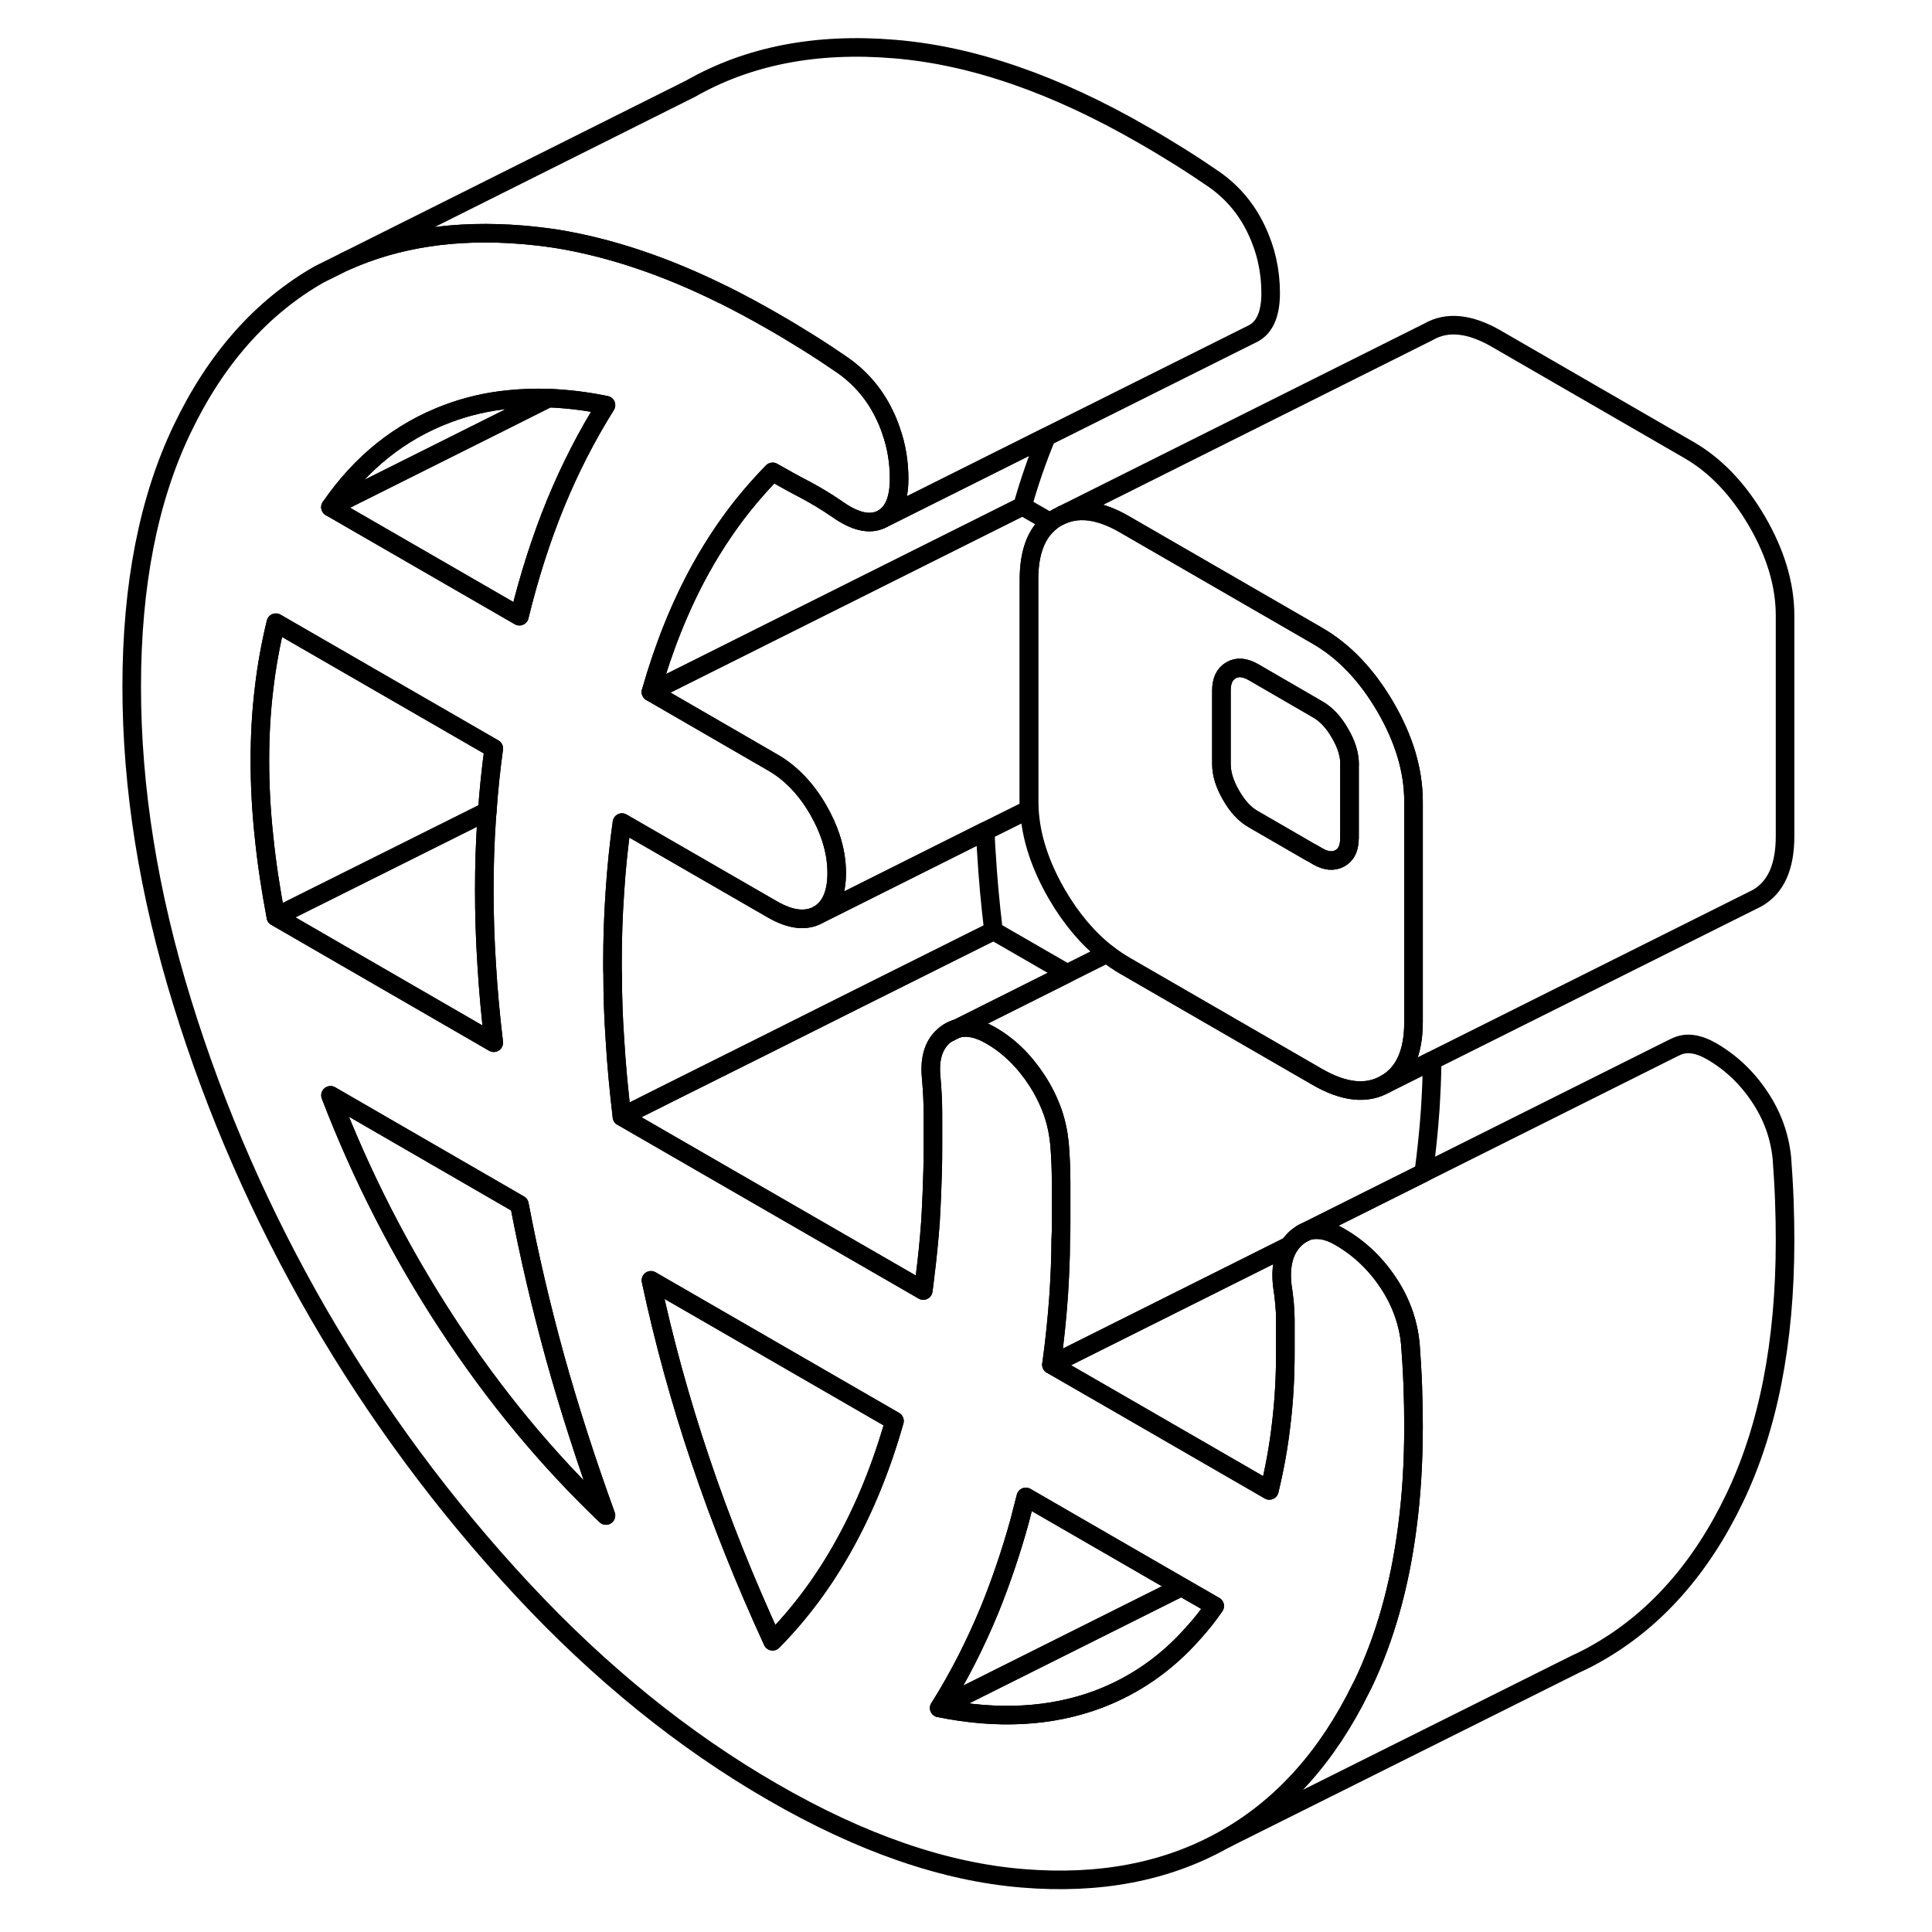 <svg width="48" height="48" viewBox="0 0 94 104" fill="none" xmlns="http://www.w3.org/2000/svg" stroke-width="1px"
     stroke-linecap="round" stroke-linejoin="round">
    <path d="M45.95 55.65L46.47 55.39C46.29 55.44 46.11 55.53 45.95 55.65Z" stroke="currentColor" stroke-linejoin="round"/>
    <path d="M71.05 74.59C71.02 73.78 70.97 73.03 70.92 72.34C70.87 71.81 70.76 71.29 70.59 70.79C70.38 70.17 70.09 69.58 69.71 69.02C69.02 67.99 68.16 67.18 67.12 66.58C66.76 66.37 66.42 66.25 66.11 66.21H66.1C65.92 66.19 65.76 66.19 65.59 66.22C65.44 66.24 65.31 66.29 65.18 66.36C65.04 66.43 64.92 66.52 64.79 66.62C64.65 66.75 64.52 66.89 64.41 67.05C64.06 67.59 63.93 68.29 64.02 69.15C64.13 69.87 64.19 70.5 64.19 71.03V72.81C64.19 74.13 64.12 75.41 63.97 76.64C63.83 77.88 63.61 79.07 63.33 80.23L57.79 77.03L55.4 75.65L51.6 73.46C51.77 72.24 51.9 70.99 51.99 69.72C52.05 68.74 52.1 67.75 52.1 66.74C52.12 66.44 52.12 66.14 52.12 65.84V63.71C52.12 62.95 52.09 62.22 52.03 61.53C51.97 60.95 51.85 60.39 51.66 59.85C51.45 59.27 51.18 58.71 50.82 58.16C50.13 57.1 49.3 56.29 48.32 55.73C47.64 55.34 47.04 55.22 46.5 55.38H46.47L45.95 55.65C45.29 56.12 45.01 56.92 45.13 58.04C45.19 58.74 45.22 59.38 45.22 59.97V61.85C45.22 62.59 45.2 63.33 45.17 64.06C45.15 64.63 45.12 65.19 45.09 65.74C45.02 66.73 44.92 67.71 44.8 68.67C44.77 68.94 44.74 69.2 44.7 69.47L33.52 63.02L28.48 60.11C28.31 58.69 28.18 57.3 28.1 55.93C28.02 54.77 27.98 53.62 27.98 52.5C27.97 52.29 27.97 52.09 27.97 51.89C27.97 50.57 28.01 49.28 28.1 48.01C28.18 46.74 28.31 45.5 28.48 44.28L36.59 48.96C37.57 49.52 38.39 49.61 39.05 49.24C39.71 48.86 40.04 48.11 40.04 46.99C40.04 46.35 39.93 45.7 39.71 45.05C39.55 44.57 39.33 44.09 39.05 43.6C38.39 42.46 37.57 41.6 36.59 41.04L30.04 37.25C30.73 34.82 31.62 32.61 32.71 30.63C33.5 29.21 34.39 27.9 35.39 26.72C35.78 26.26 36.18 25.82 36.59 25.4C37.17 25.73 37.74 26.05 38.32 26.35C38.89 26.65 39.47 27 40.04 27.39C41.02 28.09 41.82 28.27 42.46 27.95C43.09 27.62 43.4 26.89 43.4 25.77C43.4 24.88 43.26 24.01 42.96 23.17C42.87 22.9 42.76 22.63 42.63 22.36C42.11 21.26 41.36 20.37 40.39 19.68C39.81 19.28 39.18 18.86 38.49 18.43C37.8 18 37.17 17.62 36.59 17.29C35.69 16.77 34.81 16.3 33.93 15.86H33.92C30.8 14.31 27.79 13.31 24.93 12.85C24.33 12.76 23.73 12.69 23.14 12.64C19.55 12.34 16.36 12.82 13.57 14.08L12.18 14.77C9.08 16.54 6.62 19.31 4.81 23.09C3 26.86 2.09 31.48 2.09 36.96C2.09 42.44 3 48.1 4.81 53.96C6.62 59.83 9.08 65.43 12.18 70.79C15.29 76.14 18.94 81.07 23.14 85.58C27.33 90.08 31.82 93.71 36.59 96.46C41.36 99.22 45.85 100.77 50.05 101.11C54.16 101.45 57.76 100.77 60.83 99.06L61 98.97C64.04 97.24 66.46 94.54 68.25 90.89C68.29 90.82 68.33 90.74 68.37 90.66C69.54 88.21 70.34 85.41 70.75 82.25C70.98 80.54 71.09 78.71 71.09 76.79C71.09 76.13 71.08 75.4 71.05 74.59ZM9.85 49.35C9.57 47.87 9.35 46.42 9.21 45.02C9.06 43.62 8.99 42.26 8.99 40.94C8.99 39.62 9.06 38.34 9.21 37.1C9.35 35.87 9.57 34.67 9.85 33.52L21.58 40.29C21.43 41.39 21.31 42.52 21.23 43.67L21.2 44.03C21.11 45.3 21.07 46.59 21.07 47.91C21.07 49.23 21.11 50.57 21.2 51.94C21.28 53.31 21.41 54.71 21.58 56.13L9.85 49.35ZM19.08 71.26C16.55 67.39 14.45 63.29 12.79 58.96L22.96 64.84C23.48 67.58 24.13 70.35 24.9 73.14C25.68 75.93 26.59 78.74 27.62 81.58C24.46 78.57 21.61 75.13 19.08 71.26ZM24.9 27.12C24.13 29.01 23.48 31.03 22.96 33.17L22.44 32.87L12.79 27.3C14.45 24.89 16.55 23.22 19.08 22.27C20.14 21.87 21.26 21.61 22.43 21.5C23.11 21.43 23.81 21.41 24.52 21.43H24.53C25.53 21.47 26.55 21.59 27.62 21.81C26.59 23.45 25.68 25.22 24.9 27.12ZM40.47 83.11C39.38 85.09 38.09 86.83 36.59 88.35C35.1 85.11 33.8 81.87 32.71 78.63C31.62 75.4 30.73 72.16 30.04 68.92L43.15 76.49C42.46 78.93 41.56 81.14 40.47 83.11ZM59.25 87.89C57.81 89.53 56.09 90.73 54.1 91.48C51.57 92.42 48.72 92.58 45.56 91.94C46.6 90.29 47.5 88.52 48.28 86.63C48.89 85.12 49.43 83.54 49.89 81.87C50 81.45 50.11 81.01 50.22 80.58L58.6 85.42L60.39 86.45C60.04 86.96 59.66 87.44 59.25 87.89Z" stroke="currentColor" stroke-linejoin="round"/>
    <path d="M67.64 41.15V45.11C67.64 45.22 67.64 45.32 67.62 45.42C67.57 45.78 67.41 46.04 67.13 46.2C66.79 46.39 66.38 46.36 65.92 46.09L65.65 45.93L65.53 45.87L62.47 44.1C62.01 43.84 61.61 43.41 61.27 42.81C60.92 42.21 60.75 41.65 60.75 41.13V37.17C60.75 36.64 60.92 36.28 61.27 36.08C61.61 35.88 62.01 35.92 62.47 36.18L65.92 38.18C66.38 38.44 66.79 38.87 67.13 39.47C67.48 40.06 67.65 40.62 67.65 41.15H67.64Z" stroke="currentColor" stroke-linejoin="round"/>
    <path d="M27.62 81.58C24.46 78.57 21.61 75.13 19.08 71.26C16.55 67.39 14.45 63.29 12.79 58.96L22.96 64.84C23.48 67.58 24.13 70.35 24.9 73.14C25.68 75.93 26.59 78.74 27.62 81.58Z" stroke="currentColor" stroke-linejoin="round"/>
    <path d="M43.15 76.49C42.46 78.93 41.56 81.14 40.47 83.11C39.38 85.09 38.09 86.83 36.59 88.35C35.1 85.11 33.8 81.87 32.71 78.63C31.62 75.4 30.73 72.16 30.04 68.92L43.15 76.49Z" stroke="currentColor" stroke-linejoin="round"/>
    <path d="M21.58 40.29C21.43 41.39 21.31 42.52 21.23 43.67L9.85 49.35C9.57 47.87 9.35 46.42 9.21 45.02C9.06 43.62 8.99 42.26 8.99 40.94C8.99 39.62 9.06 38.34 9.21 37.1C9.35 35.87 9.57 34.67 9.85 33.52L21.58 40.29Z" stroke="currentColor" stroke-linejoin="round"/>
    <path d="M21.58 56.13L9.85 49.35L21.23 43.67L21.2 44.03C21.11 45.3 21.07 46.59 21.07 47.91C21.07 49.23 21.11 50.57 21.2 51.94C21.28 53.31 21.41 54.71 21.58 56.13Z" stroke="currentColor" stroke-linejoin="round"/>
    <path d="M69.58 38.06C68.57 36.33 67.35 35.05 65.91 34.22L55.56 28.24C54.28 27.49 53.16 27.31 52.22 27.7L51.9 27.86C51.77 27.93 51.64 28.02 51.53 28.11C50.77 28.73 50.39 29.76 50.39 31.19V43.07C50.39 43.23 50.39 43.4 50.41 43.56C50.49 45.05 50.99 46.58 51.9 48.15C52.67 49.47 53.57 50.53 54.59 51.33C54.9 51.58 55.22 51.79 55.56 51.99L64.94 57.41L65.91 57.97C67.35 58.8 68.57 58.93 69.58 58.35C70.59 57.78 71.09 56.67 71.09 55.02V43.14C71.09 41.49 70.59 39.8 69.58 38.06ZM67.64 45.11C67.64 45.22 67.64 45.32 67.62 45.42C67.57 45.78 67.41 46.04 67.13 46.2C66.79 46.39 66.38 46.36 65.92 46.09L65.65 45.93L65.53 45.87L62.47 44.1C62.01 43.84 61.61 43.41 61.27 42.81C60.92 42.21 60.75 41.65 60.75 41.13V37.17C60.75 36.64 60.92 36.28 61.27 36.08C61.61 35.88 62.01 35.92 62.47 36.18L65.92 38.18C66.38 38.44 66.79 38.87 67.13 39.47C67.48 40.06 67.65 40.62 67.65 41.15V45.11H67.64Z" stroke="currentColor" stroke-linejoin="round"/>
    <path d="M45.95 55.65L46.47 55.39C46.29 55.44 46.11 55.53 45.95 55.65Z" stroke="currentColor" stroke-linejoin="round"/>
    <path d="M24.52 21.43L22.31 22.54L12.79 27.3C14.45 24.89 16.55 23.22 19.08 22.27C20.14 21.87 21.26 21.61 22.43 21.5C23.11 21.43 23.81 21.41 24.52 21.43Z" stroke="currentColor" stroke-linejoin="round"/>
    <path d="M27.62 21.81C26.59 23.45 25.68 25.22 24.9 27.12C24.13 29.01 23.48 31.03 22.96 33.17L22.44 32.87L12.79 27.3L22.31 22.54L24.52 21.43H24.53C25.53 21.47 26.55 21.59 27.62 21.81Z" stroke="currentColor" stroke-linejoin="round"/>
    <path d="M63.4 15.77C63.4 16.89 63.09 17.62 62.46 17.95L51.33 23.51L42.46 27.95C43.09 27.62 43.4 26.89 43.4 25.77C43.4 24.88 43.26 24.01 42.96 23.17C42.87 22.9 42.76 22.63 42.63 22.36C42.11 21.26 41.36 20.37 40.39 19.68C39.81 19.28 39.18 18.86 38.49 18.43C37.8 18 37.17 17.62 36.59 17.29C35.69 16.77 34.81 16.3 33.93 15.86H33.92C30.8 14.31 27.79 13.31 24.93 12.85C24.33 12.76 23.73 12.69 23.14 12.64C19.55 12.34 16.36 12.82 13.57 14.08L32.18 4.77C35.29 3 38.94 2.29 43.14 2.64C47.33 2.98 51.82 4.53 56.59 7.29C57.17 7.62 57.8 8 58.49 8.43C59.18 8.86 59.81 9.28 60.39 9.68C61.36 10.37 62.11 11.26 62.63 12.36C63.15 13.45 63.4 14.59 63.4 15.77Z" stroke="currentColor" stroke-linejoin="round"/>
    <path d="M51.33 23.52C50.84 24.7 50.41 25.94 50.04 27.25L41.43 31.55L30.04 37.25C30.73 34.82 31.62 32.61 32.71 30.63C33.5 29.21 34.39 27.9 35.39 26.72C35.78 26.26 36.18 25.82 36.59 25.4C37.17 25.73 37.74 26.05 38.32 26.35C38.89 26.65 39.47 27 40.04 27.39C41.02 28.09 41.82 28.27 42.46 27.95L51.33 23.52Z" stroke="currentColor" stroke-linejoin="round"/>
    <path d="M52.45 52.4L46.5 55.38H46.47C46.29 55.44 46.11 55.53 45.95 55.65C45.29 56.12 45.01 56.92 45.13 58.04C45.19 58.74 45.22 59.38 45.22 59.97V61.85C45.22 62.59 45.2 63.33 45.17 64.06C45.15 64.63 45.12 65.19 45.09 65.74C45.02 66.73 44.92 67.71 44.8 68.67C44.77 68.94 44.74 69.2 44.7 69.47L33.52 63.02L28.48 60.11L31.07 58.81L36.14 56.28L41.13 53.78L48.48 50.11L52.45 52.4Z" stroke="currentColor" stroke-linejoin="round"/>
    <path d="M60.39 86.45C60.04 86.96 59.66 87.44 59.25 87.89C57.81 89.53 56.09 90.73 54.1 91.48C51.57 92.42 48.72 92.58 45.56 91.94L56.56 86.44L58.6 85.42L60.39 86.45Z" stroke="currentColor" stroke-linejoin="round"/>
    <path d="M58.6 85.42L56.56 86.44L45.56 91.94C46.6 90.29 47.5 88.52 48.28 86.63C48.89 85.12 49.43 83.54 49.89 81.87C50 81.45 50.11 81.01 50.22 80.58L58.6 85.42Z" stroke="currentColor" stroke-linejoin="round"/>
    <path d="M48.48 50.11L41.13 53.78L36.14 56.28L31.07 58.81L28.48 60.11C28.31 58.69 28.18 57.3 28.1 55.93C28.02 54.77 27.98 53.62 27.98 52.5C27.97 52.29 27.97 52.09 27.97 51.89C27.97 50.57 28.01 49.28 28.1 48.01C28.18 46.74 28.31 45.5 28.48 44.28L36.59 48.96C37.57 49.52 38.39 49.61 39.05 49.24L48.04 44.74C48.05 45.13 48.07 45.53 48.1 45.93C48.18 47.3 48.31 48.69 48.48 50.11Z" stroke="currentColor" stroke-linejoin="round"/>
    <path d="M64.02 69.15C64.13 69.87 64.19 70.5 64.19 71.03V72.81C64.19 74.13 64.12 75.41 63.97 76.64C63.83 77.88 63.61 79.07 63.33 80.23L57.79 77.03L55.4 75.65L51.6 73.46L54.02 72.25L62.71 67.91L64.41 67.06C64.06 67.59 63.93 68.29 64.02 69.15Z" stroke="currentColor" stroke-linejoin="round"/>
    <path d="M72.09 57.1C72.09 57.99 72.04 58.85 71.99 59.72C71.91 60.88 71.79 62.01 71.64 63.13L65.18 66.36C65.04 66.43 64.92 66.52 64.79 66.62C64.65 66.75 64.52 66.89 64.41 67.05L62.71 67.9L54.02 72.25L51.6 73.46C51.77 72.24 51.9 70.99 51.99 69.72C52.05 68.74 52.1 67.75 52.1 66.74C52.12 66.44 52.12 66.14 52.12 65.84V63.71C52.12 62.95 52.09 62.22 52.03 61.53C51.97 60.95 51.85 60.39 51.66 59.85C51.45 59.27 51.18 58.71 50.82 58.16C50.13 57.1 49.3 56.29 48.32 55.73C47.64 55.34 47.04 55.22 46.5 55.38L52.45 52.4L54.59 51.33C54.9 51.58 55.22 51.79 55.56 51.99L64.94 57.41L65.91 57.97C67.35 58.8 68.57 58.93 69.58 58.35L72.09 57.1Z" stroke="currentColor" stroke-linejoin="round"/>
    <path d="M91.09 66.79C91.09 72.27 90.18 76.89 88.37 80.66C86.56 84.43 84.1 87.2 81 88.97C80.62 89.19 80.23 89.39 79.83 89.57L61 98.97C64.04 97.24 66.46 94.54 68.25 90.89C68.29 90.82 68.33 90.74 68.37 90.66C69.54 88.21 70.34 85.41 70.75 82.25C70.98 80.54 71.09 78.71 71.09 76.79C71.09 76.13 71.08 75.4 71.05 74.59C71.02 73.78 70.97 73.03 70.92 72.34C70.87 71.81 70.76 71.29 70.59 70.79C70.38 70.17 70.09 69.58 69.71 69.02C69.02 67.99 68.16 67.18 67.12 66.58C66.76 66.37 66.42 66.25 66.11 66.21H66.1C65.92 66.19 65.76 66.19 65.59 66.22C65.44 66.24 65.31 66.29 65.18 66.36L71.64 63.13L85.02 56.44L85.19 56.36C85.74 56.08 86.38 56.16 87.12 56.58C88.16 57.18 89.02 57.99 89.71 59.02C90.4 60.04 90.8 61.15 90.92 62.34C90.97 63.03 91.02 63.78 91.05 64.59C91.08 65.4 91.09 66.13 91.09 66.79Z" stroke="currentColor" stroke-linejoin="round"/>
    <path d="M50.39 43.07C50.39 43.23 50.39 43.4 50.41 43.56L48.04 44.74L39.05 49.24C39.71 48.86 40.04 48.11 40.04 46.99C40.04 46.35 39.93 45.7 39.71 45.05C39.55 44.57 39.33 44.09 39.05 43.6C38.39 42.46 37.57 41.6 36.59 41.04L30.04 37.25L41.43 31.56L50.04 27.25L51.53 28.11C50.77 28.73 50.39 29.76 50.39 31.19V43.07Z" stroke="currentColor" stroke-linejoin="round"/>
    <path d="M91.09 33.14V45.02C91.09 46.67 90.59 47.78 89.58 48.35L89.26 48.51L72.09 57.09L69.58 58.35C70.59 57.78 71.09 56.67 71.09 55.02V43.14C71.09 41.49 70.59 39.8 69.58 38.06C68.57 36.33 67.35 35.05 65.91 34.22L55.56 28.24C54.28 27.49 53.16 27.31 52.22 27.7L71.9 17.86C72.91 17.28 74.13 17.41 75.56 18.24L85.91 24.22C87.35 25.05 88.57 26.33 89.58 28.06C90.59 29.8 91.09 31.49 91.09 33.14Z" stroke="currentColor" stroke-linejoin="round"/>
    <path d="M65.18 66.36L65.09 66.4" stroke="currentColor" stroke-linejoin="round"/>
</svg>